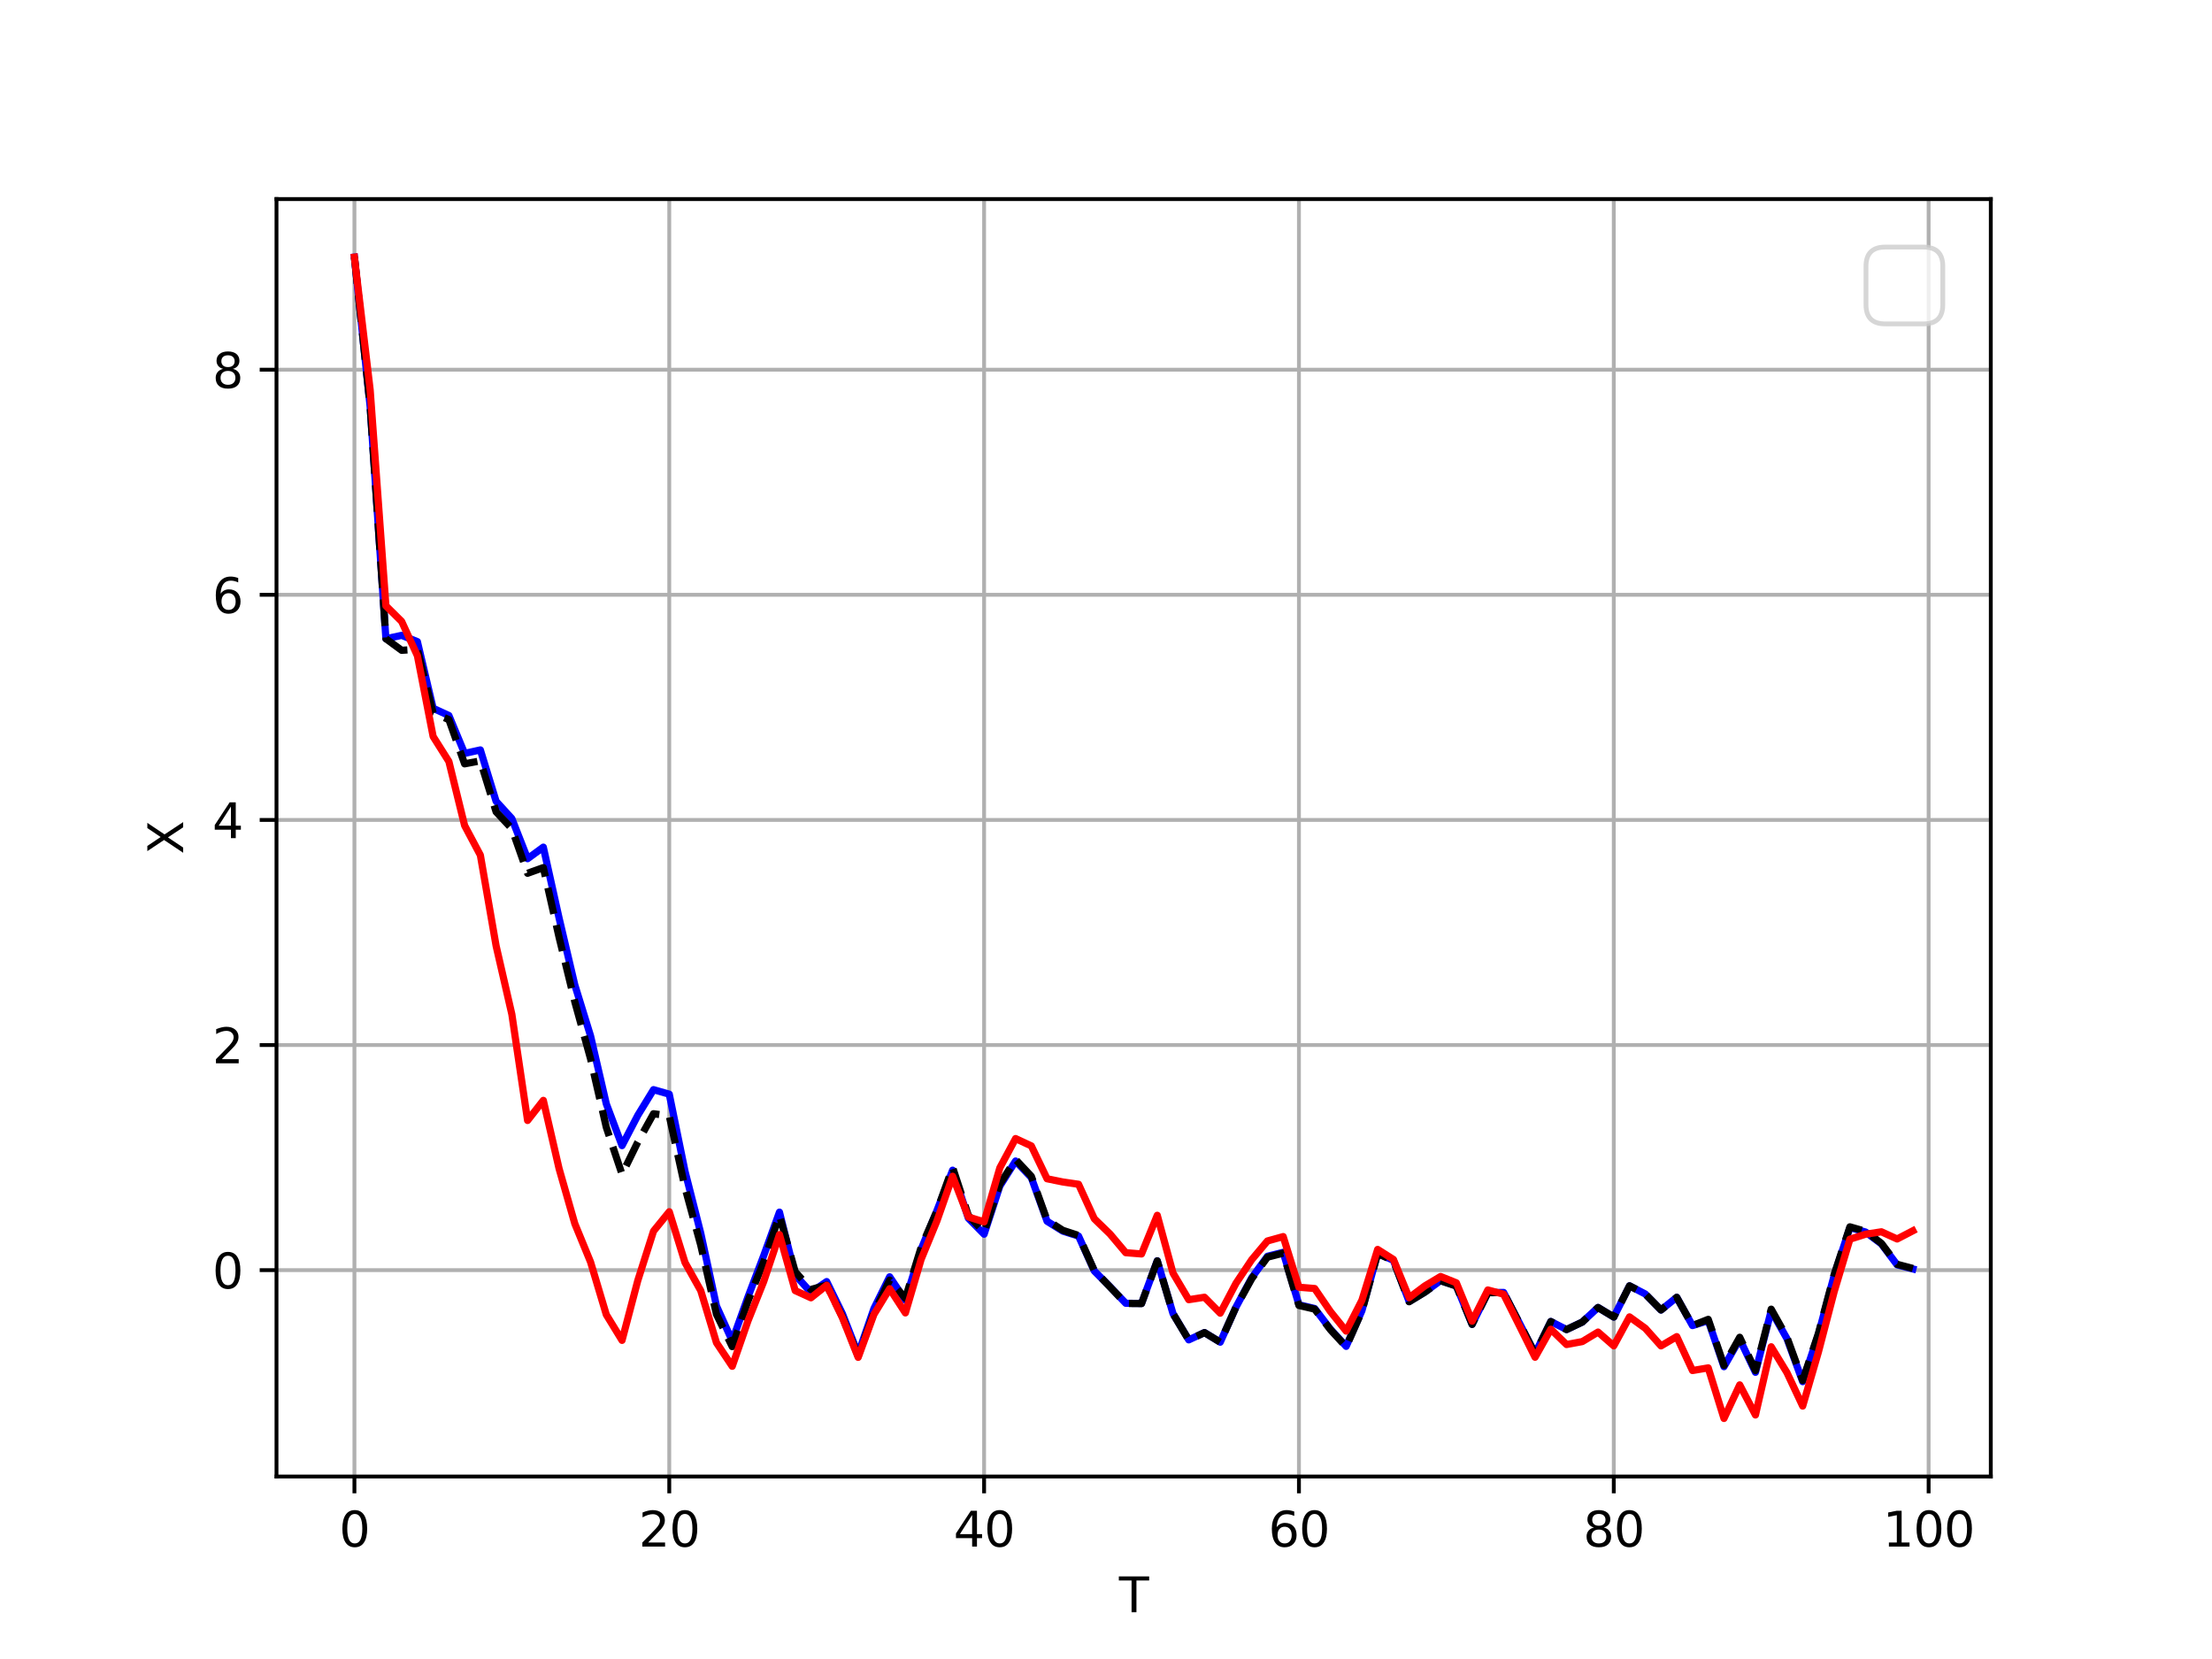 <?xml version="1.0" encoding="utf-8" standalone="no"?>
<!DOCTYPE svg PUBLIC "-//W3C//DTD SVG 1.1//EN"
  "http://www.w3.org/Graphics/SVG/1.1/DTD/svg11.dtd">
<svg xmlns:xlink="http://www.w3.org/1999/xlink" width="460.8pt" height="345.6pt" viewBox="0 0 460.8 345.6" xmlns="http://www.w3.org/2000/svg" version="1.1">
 <defs>
  <style type="text/css">*{stroke-linejoin: round; stroke-linecap: butt}</style>
 </defs>
 <g id="figure_1">
  <g id="patch_1">
   <path d="M 0 345.6 
L 460.8 345.6 
L 460.8 0 
L 0 0 
z
" style="fill: #ffffff"/>
  </g>
  <g id="axes_1">
   <g id="patch_2">
    <path d="M 57.6 307.584 
L 414.72 307.584 
L 414.72 41.472 
L 57.6 41.472 
z
" style="fill: #ffffff"/>
   </g>
   <g id="matplotlib.axis_1">
    <g id="xtick_1">
     <g id="line2d_1">
      <path d="M 73.833 307.584 
L 73.833 41.472 
" clip-path="url(#pa6535996a8)" style="fill: none; stroke: #b0b0b0; stroke-width: 0.8; stroke-linecap: square"/>
     </g>
     <g id="line2d_2">
      <defs>
       <path id="m887d85df32" d="M 0 0 
L 0 3.5 
" style="stroke: #000000; stroke-width: 0.8"/>
      </defs>
      <g>
       <use xlink:href="#m887d85df32" x="73.833" y="307.584" style="stroke: #000000; stroke-width: 0.8"/>
      </g>
     </g>
     <g id="text_1">
      <!-- 0 -->
      <g transform="translate(70.651 322.182) scale(0.1 -0.1)">
       <defs>
        <path id="DejaVuSans-30" d="M 2034 4250 
Q 1547 4250 1301 3770 
Q 1056 3291 1056 2328 
Q 1056 1369 1301 889 
Q 1547 409 2034 409 
Q 2525 409 2770 889 
Q 3016 1369 3016 2328 
Q 3016 3291 2770 3770 
Q 2525 4250 2034 4250 
z
M 2034 4750 
Q 2819 4750 3233 4129 
Q 3647 3509 3647 2328 
Q 3647 1150 3233 529 
Q 2819 -91 2034 -91 
Q 1250 -91 836 529 
Q 422 1150 422 2328 
Q 422 3509 836 4129 
Q 1250 4750 2034 4750 
z
" transform="scale(0.016)"/>
       </defs>
       <use xlink:href="#DejaVuSans-30"/>
      </g>
     </g>
    </g>
    <g id="xtick_2">
     <g id="line2d_3">
      <path d="M 139.42 307.584 
L 139.42 41.472 
" clip-path="url(#pa6535996a8)" style="fill: none; stroke: #b0b0b0; stroke-width: 0.8; stroke-linecap: square"/>
     </g>
     <g id="line2d_4">
      <g>
       <use xlink:href="#m887d85df32" x="139.42" y="307.584" style="stroke: #000000; stroke-width: 0.8"/>
      </g>
     </g>
     <g id="text_2">
      <!-- 20 -->
      <g transform="translate(133.057 322.182) scale(0.1 -0.1)">
       <defs>
        <path id="DejaVuSans-32" d="M 1228 531 
L 3431 531 
L 3431 0 
L 469 0 
L 469 531 
Q 828 903 1448 1529 
Q 2069 2156 2228 2338 
Q 2531 2678 2651 2914 
Q 2772 3150 2772 3378 
Q 2772 3750 2511 3984 
Q 2250 4219 1831 4219 
Q 1534 4219 1204 4116 
Q 875 4013 500 3803 
L 500 4441 
Q 881 4594 1212 4672 
Q 1544 4750 1819 4750 
Q 2544 4750 2975 4387 
Q 3406 4025 3406 3419 
Q 3406 3131 3298 2873 
Q 3191 2616 2906 2266 
Q 2828 2175 2409 1742 
Q 1991 1309 1228 531 
z
" transform="scale(0.016)"/>
       </defs>
       <use xlink:href="#DejaVuSans-32"/>
       <use xlink:href="#DejaVuSans-30" x="63.623"/>
      </g>
     </g>
    </g>
    <g id="xtick_3">
     <g id="line2d_5">
      <path d="M 205.006 307.584 
L 205.006 41.472 
" clip-path="url(#pa6535996a8)" style="fill: none; stroke: #b0b0b0; stroke-width: 0.8; stroke-linecap: square"/>
     </g>
     <g id="line2d_6">
      <g>
       <use xlink:href="#m887d85df32" x="205.006" y="307.584" style="stroke: #000000; stroke-width: 0.8"/>
      </g>
     </g>
     <g id="text_3">
      <!-- 40 -->
      <g transform="translate(198.644 322.182) scale(0.1 -0.1)">
       <defs>
        <path id="DejaVuSans-34" d="M 2419 4116 
L 825 1625 
L 2419 1625 
L 2419 4116 
z
M 2253 4666 
L 3047 4666 
L 3047 1625 
L 3713 1625 
L 3713 1100 
L 3047 1100 
L 3047 0 
L 2419 0 
L 2419 1100 
L 313 1100 
L 313 1709 
L 2253 4666 
z
" transform="scale(0.016)"/>
       </defs>
       <use xlink:href="#DejaVuSans-34"/>
       <use xlink:href="#DejaVuSans-30" x="63.623"/>
      </g>
     </g>
    </g>
    <g id="xtick_4">
     <g id="line2d_7">
      <path d="M 270.593 307.584 
L 270.593 41.472 
" clip-path="url(#pa6535996a8)" style="fill: none; stroke: #b0b0b0; stroke-width: 0.8; stroke-linecap: square"/>
     </g>
     <g id="line2d_8">
      <g>
       <use xlink:href="#m887d85df32" x="270.593" y="307.584" style="stroke: #000000; stroke-width: 0.8"/>
      </g>
     </g>
     <g id="text_4">
      <!-- 60 -->
      <g transform="translate(264.231 322.182) scale(0.1 -0.1)">
       <defs>
        <path id="DejaVuSans-36" d="M 2113 2584 
Q 1688 2584 1439 2293 
Q 1191 2003 1191 1497 
Q 1191 994 1439 701 
Q 1688 409 2113 409 
Q 2538 409 2786 701 
Q 3034 994 3034 1497 
Q 3034 2003 2786 2293 
Q 2538 2584 2113 2584 
z
M 3366 4563 
L 3366 3988 
Q 3128 4100 2886 4159 
Q 2644 4219 2406 4219 
Q 1781 4219 1451 3797 
Q 1122 3375 1075 2522 
Q 1259 2794 1537 2939 
Q 1816 3084 2150 3084 
Q 2853 3084 3261 2657 
Q 3669 2231 3669 1497 
Q 3669 778 3244 343 
Q 2819 -91 2113 -91 
Q 1303 -91 875 529 
Q 447 1150 447 2328 
Q 447 3434 972 4092 
Q 1497 4750 2381 4750 
Q 2619 4750 2861 4703 
Q 3103 4656 3366 4563 
z
" transform="scale(0.016)"/>
       </defs>
       <use xlink:href="#DejaVuSans-36"/>
       <use xlink:href="#DejaVuSans-30" x="63.623"/>
      </g>
     </g>
    </g>
    <g id="xtick_5">
     <g id="line2d_9">
      <path d="M 336.18 307.584 
L 336.18 41.472 
" clip-path="url(#pa6535996a8)" style="fill: none; stroke: #b0b0b0; stroke-width: 0.8; stroke-linecap: square"/>
     </g>
     <g id="line2d_10">
      <g>
       <use xlink:href="#m887d85df32" x="336.18" y="307.584" style="stroke: #000000; stroke-width: 0.8"/>
      </g>
     </g>
     <g id="text_5">
      <!-- 80 -->
      <g transform="translate(329.817 322.182) scale(0.1 -0.1)">
       <defs>
        <path id="DejaVuSans-38" d="M 2034 2216 
Q 1584 2216 1326 1975 
Q 1069 1734 1069 1313 
Q 1069 891 1326 650 
Q 1584 409 2034 409 
Q 2484 409 2743 651 
Q 3003 894 3003 1313 
Q 3003 1734 2745 1975 
Q 2488 2216 2034 2216 
z
M 1403 2484 
Q 997 2584 770 2862 
Q 544 3141 544 3541 
Q 544 4100 942 4425 
Q 1341 4750 2034 4750 
Q 2731 4750 3128 4425 
Q 3525 4100 3525 3541 
Q 3525 3141 3298 2862 
Q 3072 2584 2669 2484 
Q 3125 2378 3379 2068 
Q 3634 1759 3634 1313 
Q 3634 634 3220 271 
Q 2806 -91 2034 -91 
Q 1263 -91 848 271 
Q 434 634 434 1313 
Q 434 1759 690 2068 
Q 947 2378 1403 2484 
z
M 1172 3481 
Q 1172 3119 1398 2916 
Q 1625 2713 2034 2713 
Q 2441 2713 2670 2916 
Q 2900 3119 2900 3481 
Q 2900 3844 2670 4047 
Q 2441 4250 2034 4250 
Q 1625 4250 1398 4047 
Q 1172 3844 1172 3481 
z
" transform="scale(0.016)"/>
       </defs>
       <use xlink:href="#DejaVuSans-38"/>
       <use xlink:href="#DejaVuSans-30" x="63.623"/>
      </g>
     </g>
    </g>
    <g id="xtick_6">
     <g id="line2d_11">
      <path d="M 401.767 307.584 
L 401.767 41.472 
" clip-path="url(#pa6535996a8)" style="fill: none; stroke: #b0b0b0; stroke-width: 0.8; stroke-linecap: square"/>
     </g>
     <g id="line2d_12">
      <g>
       <use xlink:href="#m887d85df32" x="401.767" y="307.584" style="stroke: #000000; stroke-width: 0.8"/>
      </g>
     </g>
     <g id="text_6">
      <!-- 100 -->
      <g transform="translate(392.223 322.182) scale(0.1 -0.1)">
       <defs>
        <path id="DejaVuSans-31" d="M 794 531 
L 1825 531 
L 1825 4091 
L 703 3866 
L 703 4441 
L 1819 4666 
L 2450 4666 
L 2450 531 
L 3481 531 
L 3481 0 
L 794 0 
L 794 531 
z
" transform="scale(0.016)"/>
       </defs>
       <use xlink:href="#DejaVuSans-31"/>
       <use xlink:href="#DejaVuSans-30" x="63.623"/>
       <use xlink:href="#DejaVuSans-30" x="127.246"/>
      </g>
     </g>
    </g>
    <g id="text_7">
     <!-- T -->
     <g transform="translate(233.106 335.861) scale(0.1 -0.1)">
      <defs>
       <path id="DejaVuSans-54" d="M -19 4666 
L 3928 4666 
L 3928 4134 
L 2272 4134 
L 2272 0 
L 1638 0 
L 1638 4134 
L -19 4134 
L -19 4666 
z
" transform="scale(0.016)"/>
      </defs>
      <use xlink:href="#DejaVuSans-54"/>
     </g>
    </g>
   </g>
   <g id="matplotlib.axis_2">
    <g id="ytick_1">
     <g id="line2d_13">
      <path d="M 57.6 264.593 
L 414.72 264.593 
" clip-path="url(#pa6535996a8)" style="fill: none; stroke: #b0b0b0; stroke-width: 0.8; stroke-linecap: square"/>
     </g>
     <g id="line2d_14">
      <defs>
       <path id="m51ae55cd92" d="M 0 0 
L -3.5 0 
" style="stroke: #000000; stroke-width: 0.8"/>
      </defs>
      <g>
       <use xlink:href="#m51ae55cd92" x="57.6" y="264.593" style="stroke: #000000; stroke-width: 0.8"/>
      </g>
     </g>
     <g id="text_8">
      <!-- 0 -->
      <g transform="translate(44.237 268.393) scale(0.1 -0.1)">
       <use xlink:href="#DejaVuSans-30"/>
      </g>
     </g>
    </g>
    <g id="ytick_2">
     <g id="line2d_15">
      <path d="M 57.6 217.699 
L 414.72 217.699 
" clip-path="url(#pa6535996a8)" style="fill: none; stroke: #b0b0b0; stroke-width: 0.8; stroke-linecap: square"/>
     </g>
     <g id="line2d_16">
      <g>
       <use xlink:href="#m51ae55cd92" x="57.6" y="217.699" style="stroke: #000000; stroke-width: 0.8"/>
      </g>
     </g>
     <g id="text_9">
      <!-- 2 -->
      <g transform="translate(44.237 221.498) scale(0.1 -0.1)">
       <use xlink:href="#DejaVuSans-32"/>
      </g>
     </g>
    </g>
    <g id="ytick_3">
     <g id="line2d_17">
      <path d="M 57.6 170.804 
L 414.72 170.804 
" clip-path="url(#pa6535996a8)" style="fill: none; stroke: #b0b0b0; stroke-width: 0.8; stroke-linecap: square"/>
     </g>
     <g id="line2d_18">
      <g>
       <use xlink:href="#m51ae55cd92" x="57.6" y="170.804" style="stroke: #000000; stroke-width: 0.8"/>
      </g>
     </g>
     <g id="text_10">
      <!-- 4 -->
      <g transform="translate(44.237 174.603) scale(0.1 -0.1)">
       <use xlink:href="#DejaVuSans-34"/>
      </g>
     </g>
    </g>
    <g id="ytick_4">
     <g id="line2d_19">
      <path d="M 57.6 123.91 
L 414.72 123.91 
" clip-path="url(#pa6535996a8)" style="fill: none; stroke: #b0b0b0; stroke-width: 0.8; stroke-linecap: square"/>
     </g>
     <g id="line2d_20">
      <g>
       <use xlink:href="#m51ae55cd92" x="57.6" y="123.91" style="stroke: #000000; stroke-width: 0.8"/>
      </g>
     </g>
     <g id="text_11">
      <!-- 6 -->
      <g transform="translate(44.237 127.709) scale(0.1 -0.1)">
       <use xlink:href="#DejaVuSans-36"/>
      </g>
     </g>
    </g>
    <g id="ytick_5">
     <g id="line2d_21">
      <path d="M 57.6 77.015 
L 414.72 77.015 
" clip-path="url(#pa6535996a8)" style="fill: none; stroke: #b0b0b0; stroke-width: 0.8; stroke-linecap: square"/>
     </g>
     <g id="line2d_22">
      <g>
       <use xlink:href="#m51ae55cd92" x="57.6" y="77.015" style="stroke: #000000; stroke-width: 0.8"/>
      </g>
     </g>
     <g id="text_12">
      <!-- 8 -->
      <g transform="translate(44.237 80.814) scale(0.1 -0.1)">
       <use xlink:href="#DejaVuSans-38"/>
      </g>
     </g>
    </g>
    <g id="text_13">
     <!-- X -->
     <g transform="translate(38.158 177.953) rotate(-90) scale(0.1 -0.1)">
      <defs>
       <path id="DejaVuSans-58" d="M 403 4666 
L 1081 4666 
L 2241 2931 
L 3406 4666 
L 4084 4666 
L 2584 2425 
L 4184 0 
L 3506 0 
L 2194 1984 
L 872 0 
L 191 0 
L 1856 2491 
L 403 4666 
z
" transform="scale(0.016)"/>
      </defs>
      <use xlink:href="#DejaVuSans-58"/>
     </g>
    </g>
   </g>
   <g id="line2d_23">
    <path d="M 73.833 53.568 
L 77.112 84.741 
L 80.391 133.061 
L 83.671 132.355 
L 86.95 133.668 
L 90.229 147.549 
L 93.509 149.051 
L 96.788 156.948 
L 100.067 156.223 
L 103.347 166.928 
L 106.626 170.522 
L 109.905 178.882 
L 113.185 176.479 
L 116.464 191.237 
L 119.743 205.175 
L 123.023 215.792 
L 126.302 229.939 
L 129.581 238.653 
L 132.861 232.35 
L 136.14 226.998 
L 139.42 227.938 
L 142.699 243.992 
L 145.978 256.89 
L 149.258 272.067 
L 152.537 279.334 
L 155.816 270.184 
L 159.096 261.567 
L 162.375 252.512 
L 165.654 265.606 
L 168.934 269.235 
L 172.213 266.975 
L 175.492 273.681 
L 178.772 282.089 
L 182.051 272.612 
L 185.33 265.981 
L 188.61 270.862 
L 191.889 260.257 
L 195.168 252.221 
L 198.448 243.772 
L 201.727 253.775 
L 205.006 257.107 
L 208.286 247.07 
L 211.565 241.863 
L 214.844 245.315 
L 218.124 254.407 
L 221.403 256.459 
L 224.682 257.498 
L 227.962 264.761 
L 231.241 268.062 
L 234.52 271.495 
L 237.8 271.53 
L 241.079 262.642 
L 244.358 273.644 
L 247.638 279.117 
L 250.917 277.598 
L 254.196 279.601 
L 257.476 272.299 
L 260.755 266.183 
L 264.034 261.704 
L 267.314 260.882 
L 270.593 271.804 
L 273.872 272.588 
L 277.152 276.889 
L 280.431 280.469 
L 283.71 273.046 
L 286.99 261.083 
L 290.269 262.549 
L 293.548 271.125 
L 296.828 269.139 
L 300.107 266.769 
L 303.386 267.869 
L 306.666 275.868 
L 309.945 269.274 
L 313.224 269.24 
L 316.504 275.588 
L 319.783 281.982 
L 323.062 275.293 
L 326.342 276.968 
L 329.621 275.408 
L 332.9 272.374 
L 336.18 274.359 
L 339.459 267.863 
L 342.739 269.557 
L 346.018 272.894 
L 349.297 270.256 
L 352.577 276.143 
L 355.856 275.109 
L 359.135 284.707 
L 362.415 278.968 
L 365.694 285.876 
L 368.973 273.042 
L 372.253 278.86 
L 375.532 287.826 
L 378.811 277.969 
L 382.091 265.686 
L 385.37 255.728 
L 388.649 256.658 
L 391.929 259.134 
L 395.208 263.49 
L 398.487 264.344 
" clip-path="url(#pa6535996a8)" style="fill: none; stroke: #0000ff; stroke-width: 1.5; stroke-linecap: square"/>
   </g>
   <g id="line2d_24">
    <path d="M 73.833 53.568 
L 77.112 84.741 
L 80.391 133.061 
L 83.671 135.472 
L 86.95 135.26 
L 90.229 148.53 
L 93.509 149.907 
L 96.788 159.122 
L 100.067 158.5 
L 103.347 169.115 
L 106.626 172.625 
L 109.905 181.918 
L 113.185 180.742 
L 116.464 195.249 
L 119.743 208.69 
L 123.023 220.563 
L 126.302 234.835 
L 129.581 244.615 
L 132.861 237.92 
L 136.14 232.011 
L 139.42 232.463 
L 142.699 247.408 
L 145.978 259.395 
L 149.258 273.807 
L 152.537 280.529 
L 155.816 271.057 
L 159.096 262.865 
L 162.375 253.197 
L 165.654 264.923 
L 168.934 268.622 
L 172.213 267.711 
L 175.492 274.338 
L 178.772 282.494 
L 182.051 273.481 
L 185.33 266.666 
L 188.61 270.453 
L 191.889 259.848 
L 195.168 252.292 
L 198.448 243.192 
L 201.727 253.207 
L 205.006 256.637 
L 208.286 246.68 
L 211.565 241.538 
L 214.844 245.043 
L 218.124 254.19 
L 221.403 256.296 
L 224.682 257.373 
L 227.962 264.669 
L 231.241 268.096 
L 234.52 271.535 
L 237.8 271.563 
L 241.079 262.667 
L 244.358 273.666 
L 247.638 279.131 
L 250.917 277.604 
L 254.196 279.601 
L 257.476 272.293 
L 260.755 266.376 
L 264.034 261.894 
L 267.314 261.055 
L 270.593 271.952 
L 273.872 272.713 
L 277.152 276.997 
L 280.431 280.563 
L 283.71 273.127 
L 286.99 261.15 
L 290.269 262.608 
L 293.548 271.177 
L 296.828 269.186 
L 300.107 266.81 
L 303.386 267.904 
L 306.666 275.898 
L 309.945 269.299 
L 313.224 269.26 
L 316.504 275.604 
L 319.783 281.993 
L 323.062 275.302 
L 326.342 276.974 
L 329.621 275.414 
L 332.9 272.378 
L 336.18 274.362 
L 339.459 267.865 
L 342.739 269.559 
L 346.018 272.895 
L 349.297 270.257 
L 352.577 276.144 
L 355.856 274.845 
L 359.135 284.434 
L 362.415 278.58 
L 365.694 285.516 
L 368.973 272.726 
L 372.253 278.581 
L 375.532 287.588 
L 378.811 277.768 
L 382.091 265.512 
L 385.37 255.572 
L 388.649 256.513 
L 391.929 259.003 
L 395.208 263.373 
L 398.487 264.241 
" clip-path="url(#pa6535996a8)" style="fill: none; stroke-dasharray: 5.55,2.4; stroke-dashoffset: 0; stroke: #000000; stroke-width: 1.5"/>
   </g>
   <g id="line2d_25">
    <path d="M 73.833 53.568 
L 77.112 81.24 
L 80.391 126.203 
L 83.671 129.459 
L 86.95 136.601 
L 90.229 153.426 
L 93.509 158.63 
L 96.788 171.976 
L 100.067 178.141 
L 103.347 197.038 
L 106.626 211.289 
L 109.905 233.413 
L 113.185 229.23 
L 116.464 243.439 
L 119.743 254.912 
L 123.023 262.898 
L 126.302 273.866 
L 129.581 279.22 
L 132.861 266.77 
L 136.14 256.466 
L 139.42 252.426 
L 142.699 263.005 
L 145.978 268.862 
L 149.258 279.72 
L 152.537 284.624 
L 155.816 275.169 
L 159.096 266.964 
L 162.375 257.182 
L 165.654 268.855 
L 168.934 270.356 
L 172.213 267.744 
L 175.492 274.51 
L 178.772 282.763 
L 182.051 273.816 
L 185.33 268.461 
L 188.61 273.503 
L 191.889 262.342 
L 195.168 254.368 
L 198.448 245.033 
L 201.727 253.518 
L 205.006 254.538 
L 208.286 243.281 
L 211.565 237.185 
L 214.844 238.716 
L 218.124 245.558 
L 221.403 246.225 
L 224.682 246.706 
L 227.962 253.884 
L 231.241 257.067 
L 234.52 260.958 
L 237.8 261.221 
L 241.079 253.169 
L 244.358 265.208 
L 247.638 270.747 
L 250.917 270.24 
L 254.196 273.56 
L 257.476 267.335 
L 260.755 262.42 
L 264.034 258.516 
L 267.314 257.605 
L 270.593 268.149 
L 273.872 268.421 
L 277.152 273.218 
L 280.431 277.29 
L 283.71 270.863 
L 286.99 260.282 
L 290.269 262.362 
L 293.548 270.334 
L 296.828 267.877 
L 300.107 265.916 
L 303.386 267.236 
L 306.666 275.226 
L 309.945 268.727 
L 313.224 269.601 
L 316.504 276.141 
L 319.783 282.736 
L 323.062 276.903 
L 326.342 280.088 
L 329.621 279.477 
L 332.9 277.497 
L 336.18 280.361 
L 339.459 274.331 
L 342.739 276.702 
L 346.018 280.372 
L 349.297 278.445 
L 352.577 285.506 
L 355.856 284.954 
L 359.135 295.488 
L 362.415 288.497 
L 365.694 294.762 
L 368.973 280.559 
L 372.253 285.941 
L 375.532 292.909 
L 378.811 281.646 
L 382.091 269.081 
L 385.37 258.147 
L 388.649 257.108 
L 391.929 256.607 
L 395.208 258.102 
L 398.487 256.394 
" clip-path="url(#pa6535996a8)" style="fill: none; stroke: #ff0000; stroke-width: 1.5; stroke-linecap: square"/>
   </g>
   <g id="patch_3">
    <path d="M 57.6 307.584 
L 57.6 41.472 
" style="fill: none; stroke: #000000; stroke-width: 0.8; stroke-linejoin: miter; stroke-linecap: square"/>
   </g>
   <g id="patch_4">
    <path d="M 414.72 307.584 
L 414.72 41.472 
" style="fill: none; stroke: #000000; stroke-width: 0.8; stroke-linejoin: miter; stroke-linecap: square"/>
   </g>
   <g id="patch_5">
    <path d="M 57.6 307.584 
L 414.72 307.584 
" style="fill: none; stroke: #000000; stroke-width: 0.8; stroke-linejoin: miter; stroke-linecap: square"/>
   </g>
   <g id="patch_6">
    <path d="M 57.6 41.472 
L 414.72 41.472 
" style="fill: none; stroke: #000000; stroke-width: 0.8; stroke-linejoin: miter; stroke-linecap: square"/>
   </g>
   <g id="legend_1">
    <g id="patch_7">
     <path d="M 392.72 67.472 
L 400.72 67.472 
Q 404.72 67.472 404.72 63.472 
L 404.72 55.472 
Q 404.72 51.472 400.72 51.472 
L 392.72 51.472 
Q 388.72 51.472 388.72 55.472 
L 388.72 63.472 
Q 388.72 67.472 392.72 67.472 
z
" style="fill: #ffffff; opacity: 0.8; stroke: #cccccc; stroke-linejoin: miter"/>
    </g>
   </g>
  </g>
 </g>
 <defs>
  <clipPath id="pa6535996a8">
   <rect x="57.6" y="41.472" width="357.12" height="266.112"/>
  </clipPath>
 </defs>
</svg>
